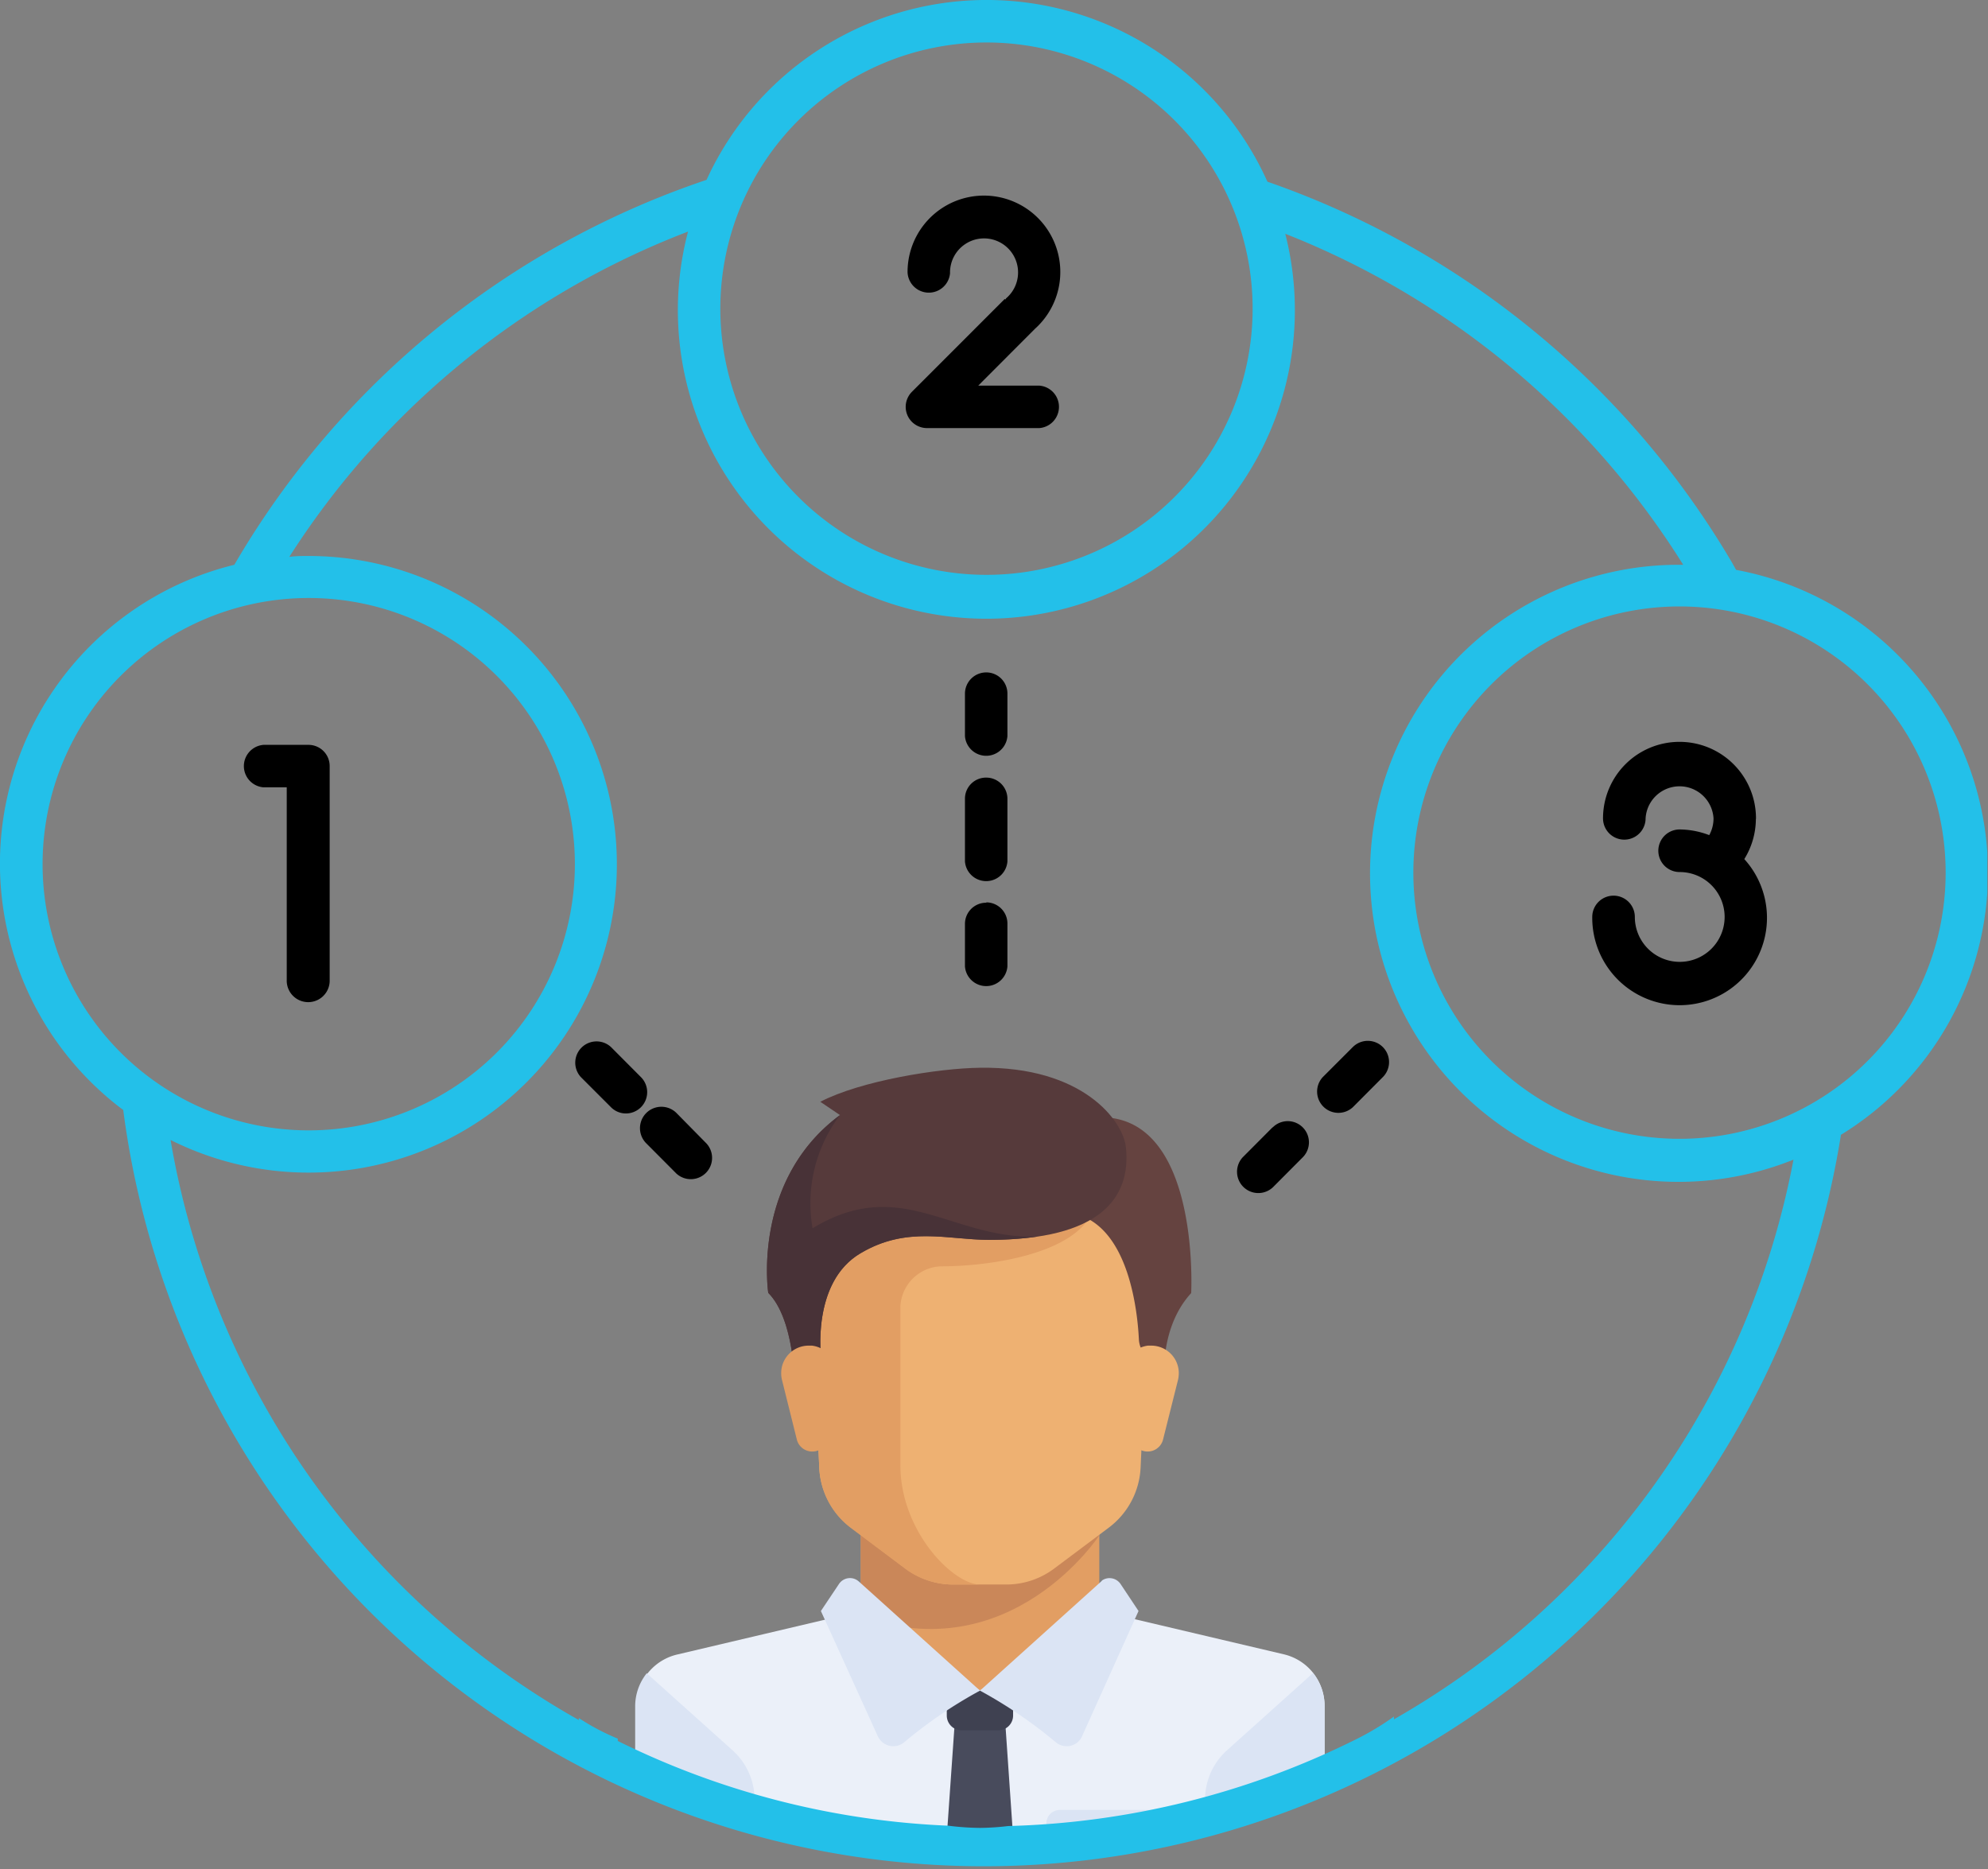 <svg id="Layer_1" data-name="Layer 1" xmlns="http://www.w3.org/2000/svg" xmlns:xlink="http://www.w3.org/1999/xlink" viewBox="0 0 171.8 161.52"><rect x="0" y="0" width="171.8" height="161.52" fill="#808080" stroke="none"/><defs><style>.cls-1{fill:none;}.cls-2{fill:#e29e63;}.cls-3{fill:#ebf0f9;}.cls-4{fill:#ca8759;}.cls-5{fill:#eeb172;}.cls-6{fill:#dbe4f4;}.cls-7{fill:#484b5c;}.cls-8{fill:#3f4151;}.cls-9{fill:#654340;}.cls-10{fill:#563a3b;}.cls-11{fill:#483237;}.cls-12{clip-path:url(#clip-path);}.cls-13{fill:#23c0e9;}</style><clipPath id="clip-path" transform="translate(-16.61 -13.2)"><rect class="cls-1" x="16.61" y="13.2" width="171.74" height="162.84"/></clipPath></defs><title>كيفية الاستخدام</title><g id="Group_105" data-name="Group 105"><g id="Group_101" data-name="Group 101"><path id="Path_355" data-name="Path 355" class="cls-2" d="M111.61,152.4v-8H91v8l10.31,9.17Z" transform="translate(-16.61 -13.2)"/><path id="Path_356" data-name="Path 356" class="cls-3" d="M122.72,170.16a22.35,22.35,0,0,1,8.36-4v-5.56a4.57,4.57,0,0,0-3.53-4.46l-14.18-3.34a2,2,0,0,1-.59-.24l-11.48,6.7-11-7a2.21,2.21,0,0,1-1,.56l-14.17,3.34a4.59,4.59,0,0,0-3.54,4.46v6.08A85,85,0,0,0,85,171.88h32.44A21.61,21.61,0,0,1,122.72,170.16Z" transform="translate(-16.61 -13.2)"/><path id="Path_357" data-name="Path 357" class="cls-4" d="M91,144.39v8.46c13,4.67,20.62-7,20.62-7v-1.42Z" transform="translate(-16.61 -13.2)"/><path id="Path_358" data-name="Path 358" class="cls-5" d="M86.41,118l1,22a6.86,6.86,0,0,0,2.74,5.19l4.73,3.55A6.9,6.9,0,0,0,99,150.11h4.58a6.87,6.87,0,0,0,4.12-1.37l4.74-3.55a6.89,6.89,0,0,0,2.74-5.19l1-22Z" transform="translate(-16.61 -13.2)"/><path id="Path_359" data-name="Path 359" class="cls-2" d="M97.86,122.62c4.58,0,11.46-1.15,13.09-4.58H86.41l1,22a6.86,6.86,0,0,0,2.74,5.19l4.73,3.55A6.9,6.9,0,0,0,99,150.11h2.29c-2.29,0-6.87-4.58-6.87-10.31V126.06A3.65,3.65,0,0,1,97.86,122.62Z" transform="translate(-16.61 -13.2)"/><g id="Group_99" data-name="Group 99"><path id="Path_360" data-name="Path 360" class="cls-6" d="M81.82,170.86v-2.15a5.74,5.74,0,0,0-1.9-4.27l-7.42-6.66a4.58,4.58,0,0,0-1,2.84v6.08A20.45,20.45,0,0,1,81.82,170.86Z" transform="translate(-16.61 -13.2)"/><path id="Path_361" data-name="Path 361" class="cls-6" d="M122.73,170.16a22.38,22.38,0,0,1,8.35-4v-5.56a4.63,4.63,0,0,0-1-2.84l-7.43,6.67a5.71,5.71,0,0,0-1.9,4.26v1.92A19.25,19.25,0,0,1,122.73,170.16Z" transform="translate(-16.61 -13.2)"/></g><path id="Path_362" data-name="Path 362" class="cls-7" d="M104.16,171.88H98.43l.72-10.31h4.3Z" transform="translate(-16.61 -13.2)"/><path id="Path_363" data-name="Path 363" class="cls-8" d="M104.16,159.28H98.43v2.15a1.28,1.28,0,0,0,1.28,1.28h3.17a1.28,1.28,0,0,0,1.28-1.28v-2.15Z" transform="translate(-16.61 -13.2)"/><g id="Group_100" data-name="Group 100"><path id="Path_364" data-name="Path 364" class="cls-6" d="M90.83,149.85l10.47,9.43a39.4,39.4,0,0,0-6.55,4.46,1.46,1.46,0,0,1-2.07-.19,1.42,1.42,0,0,1-.21-.33L87.55,152.4l1.56-2.33a1.14,1.14,0,0,1,1.59-.32Z" transform="translate(-16.61 -13.2)"/><path id="Path_365" data-name="Path 365" class="cls-6" d="M111.77,149.85l-10.47,9.43a39.82,39.82,0,0,1,6.55,4.46,1.46,1.46,0,0,0,2.07-.19,1.38,1.38,0,0,0,.2-.33L115,152.4l-1.55-2.33a1.15,1.15,0,0,0-1.59-.32Z" transform="translate(-16.61 -13.2)"/></g><path id="Path_366" data-name="Path 366" class="cls-9" d="M108.24,110.45l1.08,7.59c4.9,1,5.6,8.67,5.71,10.87a2.25,2.25,0,0,0,.36,1.12l1.87,2.9s-.64-4.8,2.29-8C119.55,124.91,120.56,105.87,108.24,110.45Z" transform="translate(-16.61 -13.2)"/><path id="Path_367" data-name="Path 367" class="cls-5" d="M118.41,132.44l-1.3,5.18a1.37,1.37,0,0,1-1.33,1h0a1.38,1.38,0,0,1-1.37-1.21l-.66-5.29a2.38,2.38,0,0,1,2.06-2.65l.29,0h0a2.38,2.38,0,0,1,2.38,2.37A2.79,2.79,0,0,1,118.41,132.44Z" transform="translate(-16.61 -13.2)"/><path id="Path_368" data-name="Path 368" class="cls-10" d="M87.5,108.4l1.7,1.15C81.54,115.21,83,124.91,83,124.91c2.29,2.29,2.29,8,2.29,8l2.29-2.29S86.67,124,91,121.48c4-2.37,7.51-1.15,11.1-1.15,9.59,0,12.27-3.62,11.81-8-.24-2.28-3.72-7-12.6-6.87C97.71,105.5,91,106.58,87.5,108.4Z" transform="translate(-16.61 -13.2)"/><path id="Path_369" data-name="Path 369" class="cls-11" d="M86.83,119.33a12.63,12.63,0,0,1,2.37-9.78C81.54,115.21,83,124.91,83,124.91c2.29,2.29,2.29,8,2.29,8l2.29-2.29S86.67,124,91,121.47c4-2.36,7.51-1.14,11.1-1.14a28.57,28.57,0,0,0,4.13-.28C98.83,120.29,94.47,114.7,86.83,119.33Z" transform="translate(-16.61 -13.2)"/><path id="Path_370" data-name="Path 370" class="cls-2" d="M84.19,132.44l1.29,5.18a1.37,1.37,0,0,0,1.33,1h0a1.37,1.37,0,0,0,1.37-1.21l.66-5.29a2.37,2.37,0,0,0-2.06-2.65l-.29,0h0a2.37,2.37,0,0,0-2.37,2.37A2.25,2.25,0,0,0,84.19,132.44Z" transform="translate(-16.61 -13.2)"/><path id="Path_371" data-name="Path 371" class="cls-6" d="M116.19,169.59h-8a1.15,1.15,0,0,0-1.15,1.14h0v1.15h10.31v-1.15A1.14,1.14,0,0,0,116.19,169.59Z" transform="translate(-16.61 -13.2)"/></g><g id="Group_104" data-name="Group 104"><g id="Group_103" data-name="Group 103"><g class="cls-12"><g id="Group_102" data-name="Group 102"><path id="Path_372" data-name="Path 372" d="M45.1,97.87V79.4a1.83,1.83,0,0,0-1.82-1.84H39.39a1.84,1.84,0,0,0,0,3.67h2V97.87A1.84,1.84,0,1,0,45.1,98v-.08Z" transform="translate(-16.61 -13.2)"/><path id="Path_373" data-name="Path 373" class="cls-13" d="M188.41,88.63a26.63,26.63,0,0,0-21.77-26.19l-.34-.61A75.2,75.2,0,0,0,126.14,28.9h0a26.61,26.61,0,0,0-48.47-.16A74.82,74.82,0,0,0,36.86,62a26.59,26.59,0,0,0-9.6,47.11,75,75,0,0,0,148.43,2.22s0,0,0-.07A26.6,26.6,0,0,0,188.41,88.63ZM101.86,16.87a23,23,0,1,1-23,23,23,23,0,0,1,23-23Zm-81.57,71a23,23,0,1,1,23,23,23,23,0,0,1-23-23Zm116.78,73.86,0-.21a23.42,23.42,0,0,1-3.34,2h0a71.59,71.59,0,0,1-30,7.46h0a21.69,21.69,0,0,1-2.42.16,23,23,0,0,1-2.75-.19A71,71,0,0,1,70,163.63a1.77,1.77,0,0,1,0-.2,20.07,20.07,0,0,1-3.37-1.78c0,.06,0,.12,0,.17A71.23,71.23,0,0,1,31.35,111.7,26.64,26.64,0,1,0,43.26,61.24c-.55,0-1.11,0-1.65.08A71,71,0,0,1,76.07,33.21a26.66,26.66,0,1,0,51.61.19A71.42,71.42,0,0,1,162.07,62l-.32,0a26.66,26.66,0,1,0,9.85,51.4,70.79,70.79,0,0,1-34.53,48.36Zm24.68-50.13a23,23,0,1,1,23-23,23,23,0,0,1-23,23Z" transform="translate(-16.61 -13.2)"/><path id="Path_374" data-name="Path 374" d="M161.75,111.61" transform="translate(-16.61 -13.2)"/></g></g></g><path id="Path_375" data-name="Path 375" d="M103.48,39.05l-.06,0-8,8a1.86,1.86,0,0,0-.4.6,1.83,1.83,0,0,0,1,2.4,1.86,1.86,0,0,0,.7.14h9.7a1.84,1.84,0,0,0,0-3.67h-5.27l4.89-4.9,0,0a6.6,6.6,0,1,0-11-4.89,1.84,1.84,0,0,0,3.67.09v-.09A2.94,2.94,0,1,1,103.53,39a.18.18,0,0,1,0,.07Z" transform="translate(-16.61 -13.2)"/><path id="Path_376" data-name="Path 376" d="M168.36,83.91a6.61,6.61,0,0,0-13.22,0,1.84,1.84,0,0,0,3.68,0v0a2.94,2.94,0,0,1,5.87,0,3,3,0,0,1-.37,1.45,7.27,7.27,0,0,0-2.56-.49,1.84,1.84,0,1,0,0,3.68,3.88,3.88,0,1,1-3.87,3.88h0a1.84,1.84,0,0,0-3.68,0,7.55,7.55,0,1,0,13.14-5,6.63,6.63,0,0,0,1-3.44Z" transform="translate(-16.61 -13.2)"/><path id="Path_377" data-name="Path 377" d="M101.86,71.3A1.84,1.84,0,0,0,100,73.14V76.8a1.84,1.84,0,0,0,3.67,0V73.14A1.83,1.83,0,0,0,101.86,71.3Z" transform="translate(-16.61 -13.2)"/><path id="Path_378" data-name="Path 378" d="M101.86,80.39A1.82,1.82,0,0,0,100,82.21h0v5.42a1.84,1.84,0,0,0,3.67,0V82.22a1.83,1.83,0,0,0-1.83-1.83Z" transform="translate(-16.61 -13.2)"/><path id="Path_379" data-name="Path 379" d="M101.86,91.2A1.83,1.83,0,0,0,100,93h0V96.7a1.84,1.84,0,0,0,3.67,0V93a1.83,1.83,0,0,0-1.83-1.83Z" transform="translate(-16.61 -13.2)"/><path id="Path_380" data-name="Path 380" d="M72,106.27l-2.59-2.6a1.84,1.84,0,0,0-2.6,2.6l2.6,2.6a1.82,1.82,0,0,0,1.29.54,1.84,1.84,0,0,0,1.3-3.14Z" transform="translate(-16.61 -13.2)"/><path id="Path_381" data-name="Path 381" d="M75.06,109.36A1.83,1.83,0,0,0,72.47,112h0l2.59,2.6a1.84,1.84,0,0,0,2.6-2.6h0Z" transform="translate(-16.61 -13.2)"/><path id="Path_382" data-name="Path 382" d="M75.06,109.36" transform="translate(-16.61 -13.2)"/><path id="Path_383" data-name="Path 383" d="M133.52,103.67l-2.6,2.6a1.84,1.84,0,0,0,2.6,2.6l2.59-2.6a1.83,1.83,0,0,0-2.59-2.6Z" transform="translate(-16.61 -13.2)"/><path id="Path_384" data-name="Path 384" d="M126.58,110.61,124,113.2a1.84,1.84,0,0,0,2.6,2.6l2.59-2.6a1.83,1.83,0,1,0-2.59-2.59Z" transform="translate(-16.61 -13.2)"/><path id="Path_385" data-name="Path 385" d="M126.58,110.61" transform="translate(-16.61 -13.2)"/></g></g></svg>